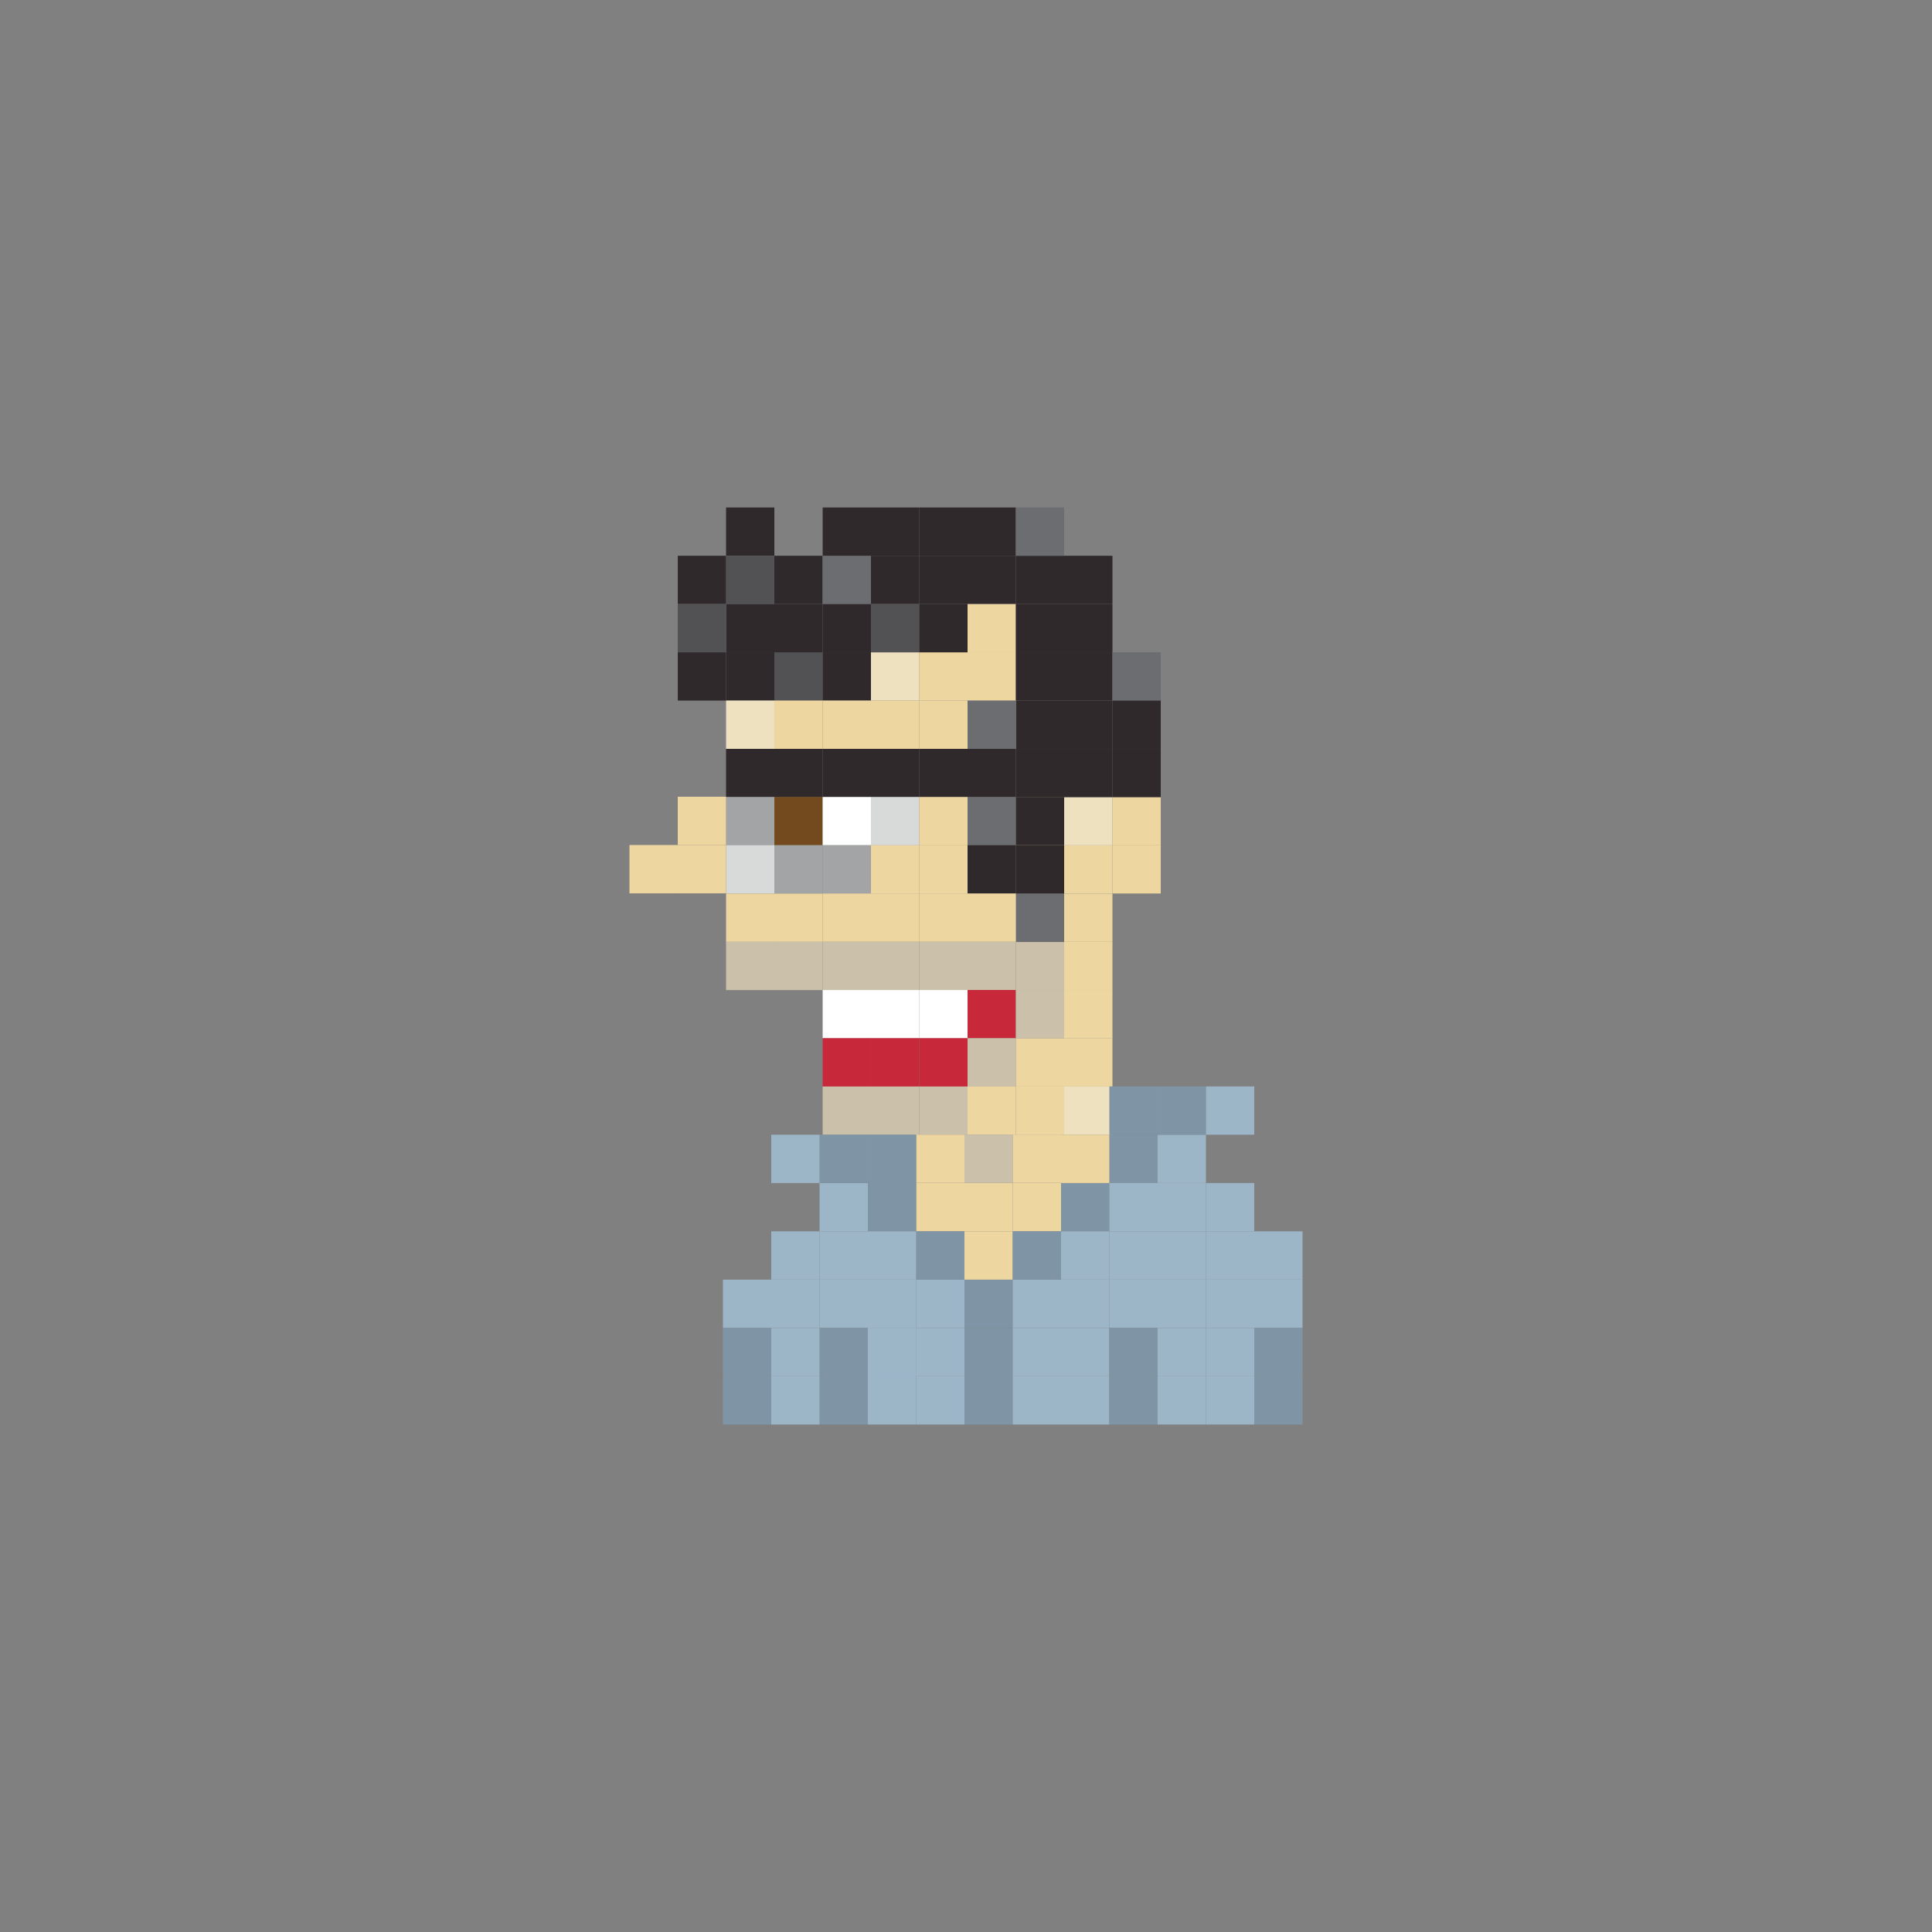 <?xml version="1.0" encoding="utf-8"?>
<!-- Generator: Adobe Illustrator 16.0.0, SVG Export Plug-In . SVG Version: 6.00 Build 0)  -->
<!DOCTYPE svg PUBLIC "-//W3C//DTD SVG 1.1//EN" "http://www.w3.org/Graphics/SVG/1.1/DTD/svg11.dtd">
<svg version="1.1" id="Layer_1" xmlns="http://www.w3.org/2000/svg" xmlns:xlink="http://www.w3.org/1999/xlink" x="0px" y="0px"
	 width="300px" height="300px" viewBox="0 0 300 300" enable-background="new 0 0 300 300" xml:space="preserve">
<rect x="0" y="0" width="300" height="300" fill="#808080" stroke="none"/>
<g>
	<rect x="112.742" y="78.799" fill="#2F292B" width="7.5" height="7.5"/>
	<rect x="112.742" y="86.299" fill="#525255" width="7.5" height="7.5"/>
	<rect x="120.242" y="86.299" fill="#2F292B" width="7.5" height="7.5"/>
	<rect x="127.742" y="86.299" fill="#6C6D70" width="7.5" height="7.5"/>
	<rect x="135.242" y="86.299" fill="#2F292B" width="7.5" height="7.5"/>
	<rect x="142.742" y="86.299" fill="#2F292B" width="7.5" height="7.5"/>
	<rect x="150.242" y="86.299" fill="#2F292B" width="7.5" height="7.5"/>
	<rect x="112.742" y="101.284" fill="#2F292B" width="7.5" height="7.5"/>
	<rect x="120.242" y="101.284" fill="#525255" width="7.5" height="7.5"/>
	<rect x="127.742" y="101.284" fill="#2F292B" width="7.5" height="7.5"/>
	<rect x="135.242" y="101.284" fill="#EEE1BF" width="7.5" height="7.5"/>
	<rect x="142.742" y="101.284" fill="#EDD69F" width="7.5" height="7.5"/>
	<rect x="150.242" y="101.284" fill="#EDD69F" width="7.5" height="7.5"/>
	<rect x="112.742" y="108.784" fill="#EEE1BF" width="7.5" height="7.5"/>
	<rect x="120.242" y="108.784" fill="#EDD69F" width="7.5" height="7.5"/>
	<rect x="127.742" y="108.784" fill="#EDD69F" width="7.5" height="7.5"/>
	<rect x="135.242" y="108.784" fill="#EDD69F" width="7.5" height="7.5"/>
	<rect x="142.742" y="108.784" fill="#EDD69F" width="7.5" height="7.5"/>
	<rect x="150.242" y="108.784" fill="#EDD69F" width="7.5" height="7.5"/>
	<rect x="112.742" y="116.284" fill="#2F292B" width="7.5" height="7.5"/>
	<rect x="120.242" y="116.284" fill="#2F292B" width="7.5" height="7.5"/>
	<rect x="112.742" y="123.755" fill="#A2A4A6" width="7.5" height="7.5"/>
	<rect x="120.242" y="123.755" fill="#734A1D" width="7.5" height="7.5"/>
	<rect x="112.742" y="131.24" fill="#D8DADA" width="7.5" height="7.5"/>
	<rect x="120.242" y="131.24" fill="#A2A4A6" width="7.5" height="7.5"/>
	<rect x="112.742" y="138.755" fill="#EDD69F" width="7.5" height="7.5"/>
	<rect x="120.242" y="138.755" fill="#EDD69F" width="7.5" height="7.5"/>
	<rect x="112.742" y="146.24" fill="#CBC0A9" width="7.5" height="7.5"/>
	<rect x="120.242" y="146.24" fill="#CBC0A9" width="7.5" height="7.5"/>
	<rect x="135.242" y="146.24" fill="#CBC0A9" width="7.5" height="7.5"/>
	<rect x="127.742" y="146.24" fill="#CBC0A9" width="7.5" height="7.5"/>
	<rect x="142.742" y="146.24" fill="#CBC0A9" width="7.5" height="7.5"/>
	<rect x="157.742" y="146.24" fill="#CBC0A9" width="7.5" height="7.5"/>
	<rect x="150.242" y="146.24" fill="#CBC0A9" width="7.5" height="7.5"/>
	<rect x="135.242" y="153.726" fill="#FFFFFF" width="7.5" height="7.5"/>
	<rect x="127.742" y="153.726" fill="#FFFFFF" width="7.5" height="7.5"/>
	<rect x="142.742" y="153.726" fill="#FFFFFF" width="7.5" height="7.5"/>
	<rect x="150.242" y="153.726" fill="#C7293B" width="7.5" height="7.5"/>
	<rect x="135.242" y="161.211" fill="#C7293B" width="7.5" height="7.5"/>
	<rect x="127.742" y="161.211" fill="#C7293B" width="7.5" height="7.5"/>
	<rect x="142.742" y="161.211" fill="#C7293B" width="7.5" height="7.5"/>
	<rect x="150.242" y="161.211" fill="#CBC0A9" width="7.5" height="7.5"/>
	<rect x="135.242" y="168.711" fill="#CBC0A9" width="7.5" height="7.5"/>
	<rect x="127.742" y="168.711" fill="#CBC0A9" width="7.5" height="7.5"/>
	<rect x="142.742" y="168.711" fill="#CBC0A9" width="7.5" height="7.5"/>
	<rect x="150.242" y="168.711" fill="#EDD69F" width="7.5" height="7.5"/>
	<rect x="157.742" y="168.711" fill="#EDD69F" width="7.5" height="7.5"/>
	<rect x="165.242" y="168.711" fill="#EEE1BF" width="7.5" height="7.5"/>
	<rect x="165.242" y="146.24" fill="#EDD69F" width="7.5" height="7.5"/>
	<rect x="157.742" y="138.755" fill="#6C6D70" width="7.5" height="7.5"/>
	<rect x="165.242" y="138.755" fill="#EDD69F" width="7.5" height="7.5"/>
	<rect x="157.742" y="161.211" fill="#EDD69F" width="7.5" height="7.5"/>
	<rect x="165.242" y="161.211" fill="#EDD69F" width="7.5" height="7.5"/>
	<rect x="157.742" y="153.726" fill="#CBC0A9" width="7.5" height="7.5"/>
	<rect x="165.242" y="153.726" fill="#EDD69F" width="7.5" height="7.5"/>
	<rect x="157.742" y="131.24" fill="#2F292B" width="7.5" height="7.5"/>
	<rect x="165.242" y="131.24" fill="#EDD69F" width="7.5" height="7.5"/>
	<rect x="157.742" y="123.755" fill="#EDD69F" width="7.5" height="7.5"/>
	<rect x="165.242" y="123.755" fill="#EEE1BF" width="7.5" height="7.5"/>
	<rect x="172.742" y="131.24" fill="#EDD69F" width="7.5" height="7.5"/>
	<rect x="172.742" y="123.755" fill="#EDD69F" width="7.5" height="7.5"/>
	<rect x="127.742" y="116.284" fill="#2F292B" width="7.5" height="7.5"/>
	<rect x="135.242" y="116.284" fill="#2F292B" width="7.5" height="7.5"/>
	<rect x="142.742" y="116.284" fill="#2F292B" width="7.5" height="7.5"/>
	<rect x="150.242" y="116.284" fill="#2F292B" width="7.5" height="7.5"/>
	<rect x="127.742" y="123.755" fill="#FFFFFF" width="7.5" height="7.5"/>
	<rect x="135.242" y="123.755" fill="#D8DADA" width="7.5" height="7.5"/>
	<rect x="142.742" y="123.755" fill="#EDD69F" width="7.5" height="7.5"/>
	<rect x="150.242" y="123.755" fill="#6C6D70" width="7.5" height="7.5"/>
	<rect x="127.742" y="131.24" fill="#A2A4A6" width="7.5" height="7.5"/>
	<rect x="135.242" y="131.24" fill="#EDD69F" width="7.5" height="7.5"/>
	<rect x="142.742" y="131.24" fill="#EDD69F" width="7.5" height="7.5"/>
	<rect x="150.242" y="131.24" fill="#2F292B" width="7.5" height="7.5"/>
	<rect x="127.742" y="138.74" fill="#EDD69F" width="7.5" height="7.5"/>
	<rect x="135.242" y="138.74" fill="#EDD69F" width="7.5" height="7.5"/>
	<rect x="142.742" y="138.74" fill="#EDD69F" width="7.5" height="7.5"/>
	<rect x="150.242" y="138.74" fill="#EDD69F" width="7.5" height="7.5"/>
	<rect x="157.742" y="101.284" fill="#2F292B" width="7.5" height="7.5"/>
	<rect x="165.242" y="101.284" fill="#2F292B" width="7.5" height="7.5"/>
	<rect x="112.742" y="93.799" fill="#2F292B" width="7.5" height="7.5"/>
	<rect x="105.242" y="86.299" fill="#2F292B" width="7.5" height="7.5"/>
	<rect x="105.242" y="101.284" fill="#2F292B" width="7.5" height="7.5"/>
	<rect x="105.242" y="93.799" fill="#525255" width="7.5" height="7.5"/>
	<rect x="120.242" y="93.799" fill="#2F292B" width="7.5" height="7.5"/>
	<rect x="127.742" y="93.799" fill="#2F292B" width="7.5" height="7.5"/>
	<rect x="135.242" y="93.799" fill="#525255" width="7.5" height="7.5"/>
	<rect x="142.742" y="93.799" fill="#2F292B" width="7.5" height="7.5"/>
	<rect x="150.242" y="93.799" fill="#EDD69F" width="7.5" height="7.5"/>
	<rect x="157.742" y="93.799" fill="#2F292B" width="7.5" height="7.5"/>
	<rect x="157.742" y="86.299" fill="#2F292B" width="7.5" height="7.5"/>
	<rect x="165.242" y="93.799" fill="#2F292B" width="7.5" height="7.5"/>
	<rect x="165.242" y="86.299" fill="#2F292B" width="7.5" height="7.5"/>
	<rect x="127.742" y="78.799" fill="#2F292B" width="7.5" height="7.5"/>
	<rect x="135.242" y="78.799" fill="#2F292B" width="7.5" height="7.5"/>
	<rect x="142.742" y="78.799" fill="#2F292B" width="7.5" height="7.5"/>
	<rect x="150.242" y="78.799" fill="#2F292B" width="7.5" height="7.5"/>
	<rect x="157.742" y="78.799" fill="#6C6D70" width="7.5" height="7.5"/>
	<rect x="157.742" y="108.784" fill="#2F292B" width="7.5" height="7.5"/>
	<rect x="150.242" y="108.784" fill="#6C6D70" width="7.5" height="7.5"/>
	<rect x="157.742" y="123.755" fill="#2F292B" width="7.5" height="7.5"/>
	<rect x="165.242" y="108.784" fill="#2F292B" width="7.5" height="7.5"/>
	<rect x="157.742" y="116.284" fill="#2F292B" width="7.5" height="7.5"/>
	<rect x="165.242" y="116.284" fill="#2F292B" width="7.5" height="7.5"/>
	<rect x="172.742" y="101.284" fill="#6C6D70" width="7.5" height="7.5"/>
	<rect x="172.742" y="108.784" fill="#2F292B" width="7.5" height="7.5"/>
	<rect x="172.742" y="116.284" fill="#2F292B" width="7.5" height="7.5"/>
	<rect x="105.242" y="131.216" fill="#EDD69F" width="7.5" height="7.5"/>
	<rect x="97.742" y="131.216" fill="#EDD69F" width="7.5" height="7.5"/>
	<rect x="105.242" y="123.716" fill="#EDD69F" width="7.5" height="7.5"/>
	<rect x="142.258" y="176.187" fill="#EDD69F" width="7.5" height="7.5"/>
	<rect x="149.758" y="176.187" fill="#CBC0A9" width="7.5" height="7.5"/>
	<rect x="157.258" y="176.187" fill="#EDD69F" width="7.5" height="7.5"/>
	<rect x="142.258" y="183.701" fill="#EDD69F" width="7.5" height="7.5"/>
	<rect x="149.758" y="183.701" fill="#EDD69F" width="7.5" height="7.5"/>
	<rect x="172.258" y="176.201" fill="#7F95A5" width="7.5" height="7.5"/>
	<rect x="172.258" y="168.701" fill="#7F95A5" width="7.5" height="7.5"/>
	<rect x="179.758" y="176.201" fill="#9CB6C8" width="7.5" height="7.5"/>
	<rect x="179.758" y="168.701" fill="#7F95A5" width="7.5" height="7.5"/>
	<rect x="187.258" y="168.701" fill="#9CB6C8" width="7.5" height="7.5"/>
	<rect x="164.758" y="183.701" fill="#7F95A5" width="7.5" height="7.5"/>
	<rect x="164.758" y="176.201" fill="#EDD69F" width="7.5" height="7.5"/>
	<rect x="157.258" y="183.701" fill="#EDD69F" width="7.5" height="7.5"/>
	<rect x="134.758" y="183.701" fill="#7F95A5" width="7.5" height="7.5"/>
	<rect x="127.258" y="183.701" fill="#9CB6C8" width="7.5" height="7.5"/>
	<rect x="127.258" y="176.201" fill="#7F95A5" width="7.5" height="7.5"/>
	<rect x="134.758" y="176.201" fill="#7F95A5" width="7.5" height="7.5"/>
	<rect x="119.758" y="176.201" fill="#9CB6C8" width="7.5" height="7.5"/>
	<rect x="172.258" y="183.701" fill="#9CB6C8" width="7.5" height="7.5"/>
	<rect x="179.758" y="183.701" fill="#9CB6C8" width="7.5" height="7.5"/>
	<rect x="187.258" y="183.701" fill="#9CB6C8" width="7.5" height="7.5"/>
	<rect x="142.258" y="198.701" fill="#9CB6C8" width="7.5" height="7.5"/>
	<rect x="149.758" y="198.701" fill="#7F95A5" width="7.5" height="7.5"/>
	<rect x="164.758" y="198.701" fill="#9CB6C8" width="7.5" height="7.5"/>
	<rect x="157.258" y="198.701" fill="#9CB6C8" width="7.5" height="7.5"/>
	<rect x="134.758" y="198.701" fill="#9CB6C8" width="7.5" height="7.5"/>
	<rect x="134.758" y="206.201" fill="#9CB6C8" width="7.5" height="7.5"/>
	<rect x="127.258" y="198.701" fill="#9CB6C8" width="7.5" height="7.5"/>
	<rect x="119.758" y="198.701" fill="#9CB6C8" width="7.5" height="7.5"/>
	<rect x="172.258" y="198.701" fill="#9CB6C8" width="7.5" height="7.5"/>
	<rect x="179.758" y="198.701" fill="#9CB6C8" width="7.5" height="7.5"/>
	<rect x="187.258" y="198.701" fill="#9CB6C8" width="7.5" height="7.5"/>
	<rect x="194.758" y="198.701" fill="#9CB6C8" width="7.5" height="7.5"/>
	<rect x="142.258" y="213.701" fill="#9CB6C8" width="7.5" height="7.5"/>
	<rect x="149.758" y="213.701" fill="#7F95A5" width="7.5" height="7.5"/>
	<rect x="164.758" y="213.701" fill="#9CB6C8" width="7.5" height="7.5"/>
	<rect x="157.258" y="213.701" fill="#9CB6C8" width="7.5" height="7.5"/>
	<rect x="134.758" y="213.701" fill="#9CB6C8" width="7.5" height="7.5"/>
	<rect x="127.258" y="213.701" fill="#7F95A5" width="7.5" height="7.5"/>
	<rect x="119.758" y="213.701" fill="#9CB6C8" width="7.5" height="7.5"/>
	<rect x="172.258" y="213.701" fill="#7F95A5" width="7.5" height="7.5"/>
	<rect x="179.758" y="213.701" fill="#9CB6C8" width="7.5" height="7.5"/>
	<rect x="187.258" y="213.701" fill="#9CB6C8" width="7.5" height="7.5"/>
	<rect x="194.758" y="213.701" fill="#7F95A5" width="7.5" height="7.5"/>
	<rect x="142.258" y="191.201" fill="#7F95A5" width="7.5" height="7.5"/>
	<rect x="149.758" y="191.201" fill="#EDD69F" width="7.5" height="7.5"/>
	<rect x="164.758" y="191.201" fill="#9CB6C8" width="7.5" height="7.5"/>
	<rect x="157.258" y="191.201" fill="#7F95A5" width="7.5" height="7.5"/>
	<rect x="134.758" y="191.201" fill="#9CB6C8" width="7.5" height="7.5"/>
	<rect x="127.258" y="191.201" fill="#9CB6C8" width="7.5" height="7.5"/>
	<rect x="119.758" y="191.201" fill="#9CB6C8" width="7.5" height="7.5"/>
	<rect x="172.258" y="191.201" fill="#9CB6C8" width="7.5" height="7.5"/>
	<rect x="179.758" y="191.201" fill="#9CB6C8" width="7.5" height="7.5"/>
	<rect x="187.258" y="191.201" fill="#9CB6C8" width="7.5" height="7.5"/>
	<rect x="194.758" y="191.201" fill="#9CB6C8" width="7.5" height="7.5"/>
	<rect x="142.258" y="206.201" fill="#9CB6C8" width="7.5" height="7.5"/>
	<rect x="149.758" y="206.201" fill="#7F95A5" width="7.5" height="7.5"/>
	<rect x="164.758" y="206.201" fill="#9CB6C8" width="7.5" height="7.5"/>
	<rect x="157.258" y="206.201" fill="#9CB6C8" width="7.5" height="7.5"/>
	<rect x="134.758" y="206.201" fill="#9CB6C8" width="7.5" height="7.5"/>
	<rect x="127.258" y="206.201" fill="#7F95A5" width="7.5" height="7.5"/>
	<rect x="119.758" y="206.201" fill="#9CB6C8" width="7.5" height="7.5"/>
	<rect x="112.258" y="198.701" fill="#9CB6C8" width="7.5" height="7.5"/>
	<rect x="112.258" y="213.701" fill="#7F95A5" width="7.5" height="7.5"/>
	<rect x="112.258" y="206.201" fill="#7F95A5" width="7.5" height="7.5"/>
	<rect x="172.258" y="206.201" fill="#7F95A5" width="7.5" height="7.5"/>
	<rect x="179.758" y="206.201" fill="#9CB6C8" width="7.5" height="7.5"/>
	<rect x="187.258" y="206.201" fill="#9CB6C8" width="7.5" height="7.5"/>
	<rect x="194.758" y="206.201" fill="#7F95A5" width="7.5" height="7.5"/>
</g>
</svg>
